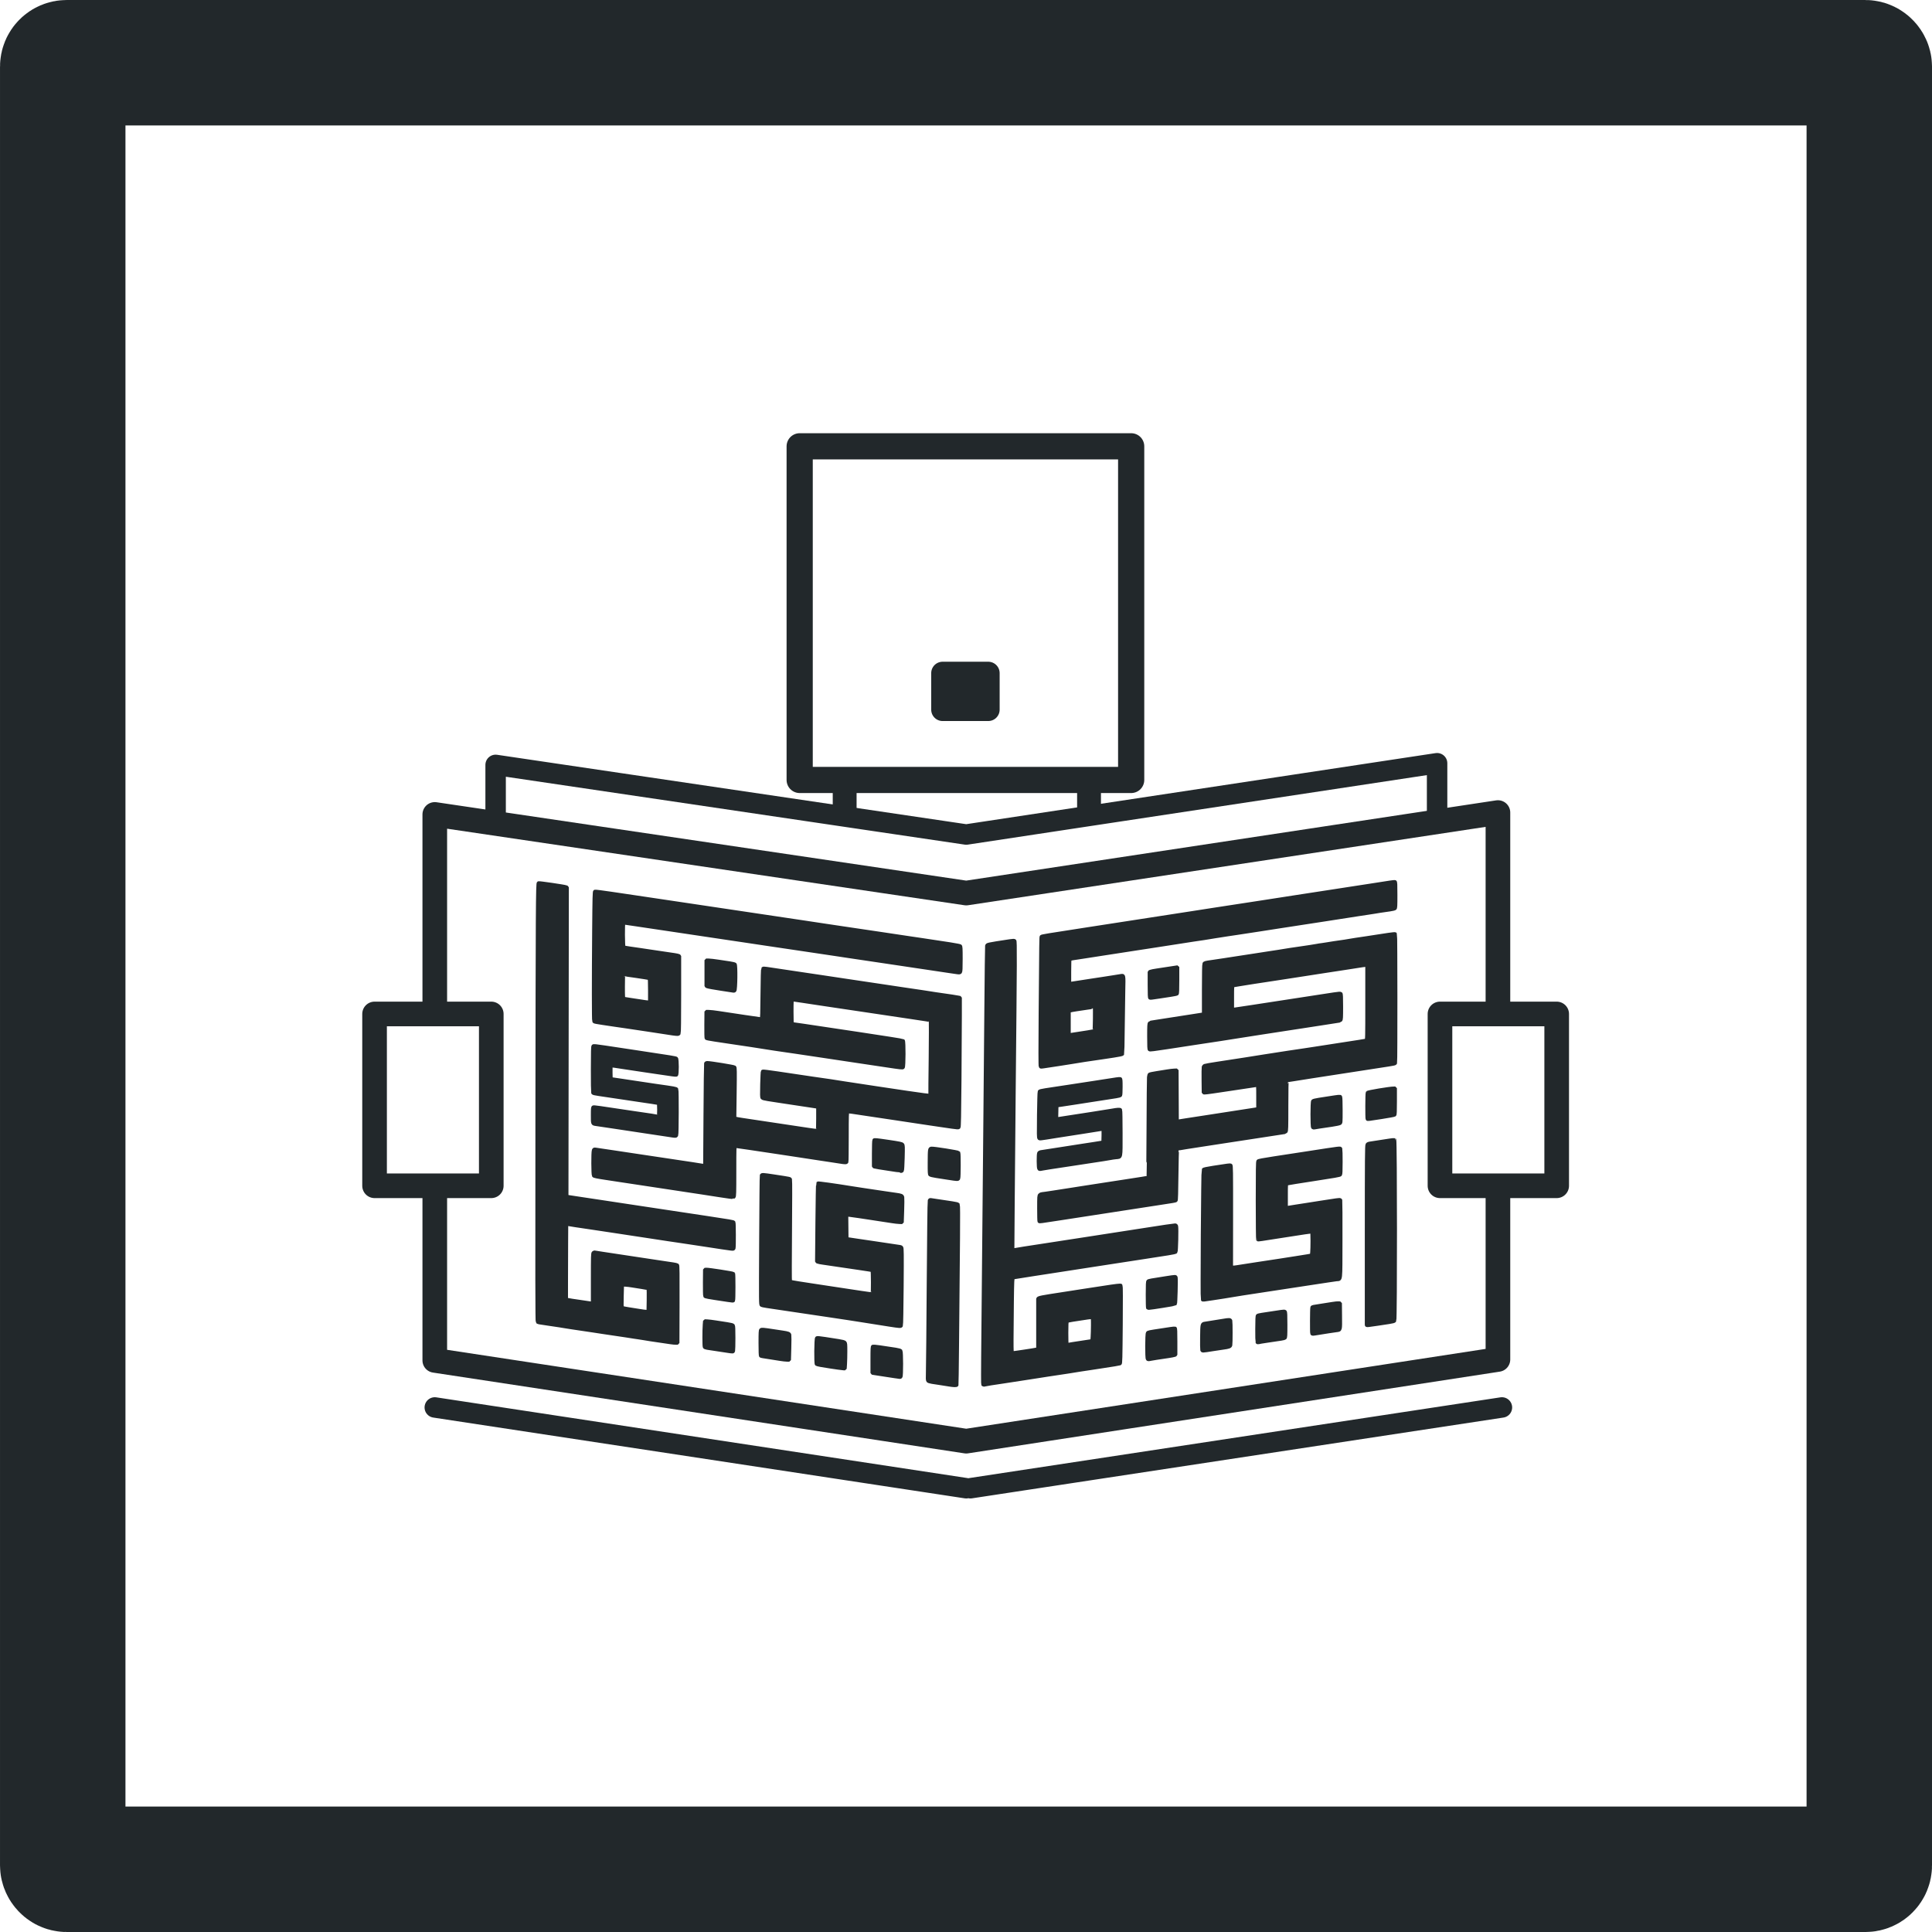 <?xml version="1.0" encoding="UTF-8" standalone="no"?>
<svg
   id="Layer_1"
   data-name="Layer 1"
   viewBox="0 0 72 72"
   version="1.1"
   sodipodi:docname="mark-outline.svg"
   inkscape:version="1.2.2 (b0a8486541, 2022-12-01)"
   xmlns:inkscape="http://www.inkscape.org/namespaces/inkscape"
   xmlns:sodipodi="http://sodipodi.sourceforge.net/DTD/sodipodi-0.dtd"
   xmlns="http://www.w3.org/2000/svg"
   xmlns:svg="http://www.w3.org/2000/svg">
  <sodipodi:namedview
     id="namedview18556"
     pagecolor="#ffffff"
     bordercolor="#000000"
     borderopacity="0.25"
     inkscape:showpageshadow="2"
     inkscape:pageopacity="0.0"
     inkscape:pagecheckerboard="0"
     inkscape:deskcolor="#d1d1d1"
     showgrid="false"
     inkscape:zoom="1.9899088"
     inkscape:cx="134.17701"
     inkscape:cy="-10.553248"
     inkscape:window-width="1280"
     inkscape:window-height="736"
     inkscape:window-x="0"
     inkscape:window-y="33"
     inkscape:window-maximized="1"
     inkscape:current-layer="Layer_1" />
  <defs
     id="defs18549">
    <style
       id="style18547">.cls-1{fill:#22282b;}</style>
  </defs>
  <title
     id="title18551">Artboard 1</title>
  <g
     id="g19295"
     transform="translate(-64.678,10.373)">
    <g
       inkscape:label="Layer 1"
       id="layer1"
       transform="matrix(0.254,0,0,0.254,78.178,3.127)"
       style="stroke:#22282b;stroke-opacity:1">
      <g
         transform="matrix(5.846,0,0,5.846,866.751,-978.982)"
         id="g1003"
         style="stroke:#22282b;stroke-opacity:1" />
      <g
         transform="matrix(5.846,0,0,5.846,866.751,-1003.729)"
         id="g1009"
         style="stroke:#22282b;stroke-opacity:1" />
      <g
         style="stroke:#22282b;stroke-opacity:1"
         id="g1057"
         transform="matrix(5.846,0,0,5.846,3621.35,-759.561)" />
      <g
         id="use1471"
         style="fill:#ffffff;fill-opacity:1;stroke:#22282b;stroke-opacity:1"
         transform="matrix(0.646,0,0,0.646,-495.477,384.61)">
        <path
           id="path18761"
           d=""
           style="stroke:#22282b;stroke-opacity:1" />
      </g>
      <g
         id="use2152"
         style="fill:#ffffff;fill-opacity:1;stroke:#22282b;stroke-opacity:1"
         transform="matrix(0.648,0,0,0.648,-255.031,516.181)">
        <path
           id="path18757"
           d=""
           style="stroke:#22282b;stroke-opacity:1" />
      </g>
      <circle
         r="0"
         cy="-441.634"
         cx="87.953"
         id="ellipse2491"
         style="opacity:1;fill:none;fill-opacity:1;fill-rule:evenodd;stroke:#22282b;stroke-width:3;stroke-linecap:round;stroke-linejoin:round;stroke-miterlimit:4;stroke-dasharray:none;stroke-dashoffset:0;stroke-opacity:1;paint-order:normal"
         transform="rotate(-122.852)" />
      <g
         transform="matrix(1.281,0,0,1.281,1112.849,-87.507)"
         id="g9179"
         style="stroke:#22282b;stroke-opacity:1" />
      <g
         transform="translate(-20.606,-241.343)"
         id="g9280"
         style="fill:none;fill-opacity:1;stroke:#22282b;stroke-opacity:1">
        <g
           id="g9292"
           transform="translate(-225.746)"
           style="stroke:#22282b;stroke-opacity:1">
          <path
             inkscape:connector-curvature="0"
             id="path9260"
             d="M 265.921,308.679 V 300.419 l 69.05,10.216 69.083,-10.46 v 8.554"
             style="fill:none;fill-opacity:1;stroke:#22282b;stroke-width:3;stroke-linecap:round;stroke-linejoin:round;stroke-miterlimit:4;stroke-dasharray:none;stroke-opacity:1" />
          <path
             d="m 404.477,336.961 h 17.124 c 0,0 0,0 0,0 v 25.211 c 0,0 0,0 0,0 h -17.124 c 0,0 0,0 0,0 v -25.211 c 0,0 0,0 0,0 z m -156.318,0 h 17.124 c 0,0 0,0 0,0 v 25.211 c 0,0 0,0 0,0 h -17.124 c 0,0 0,0 0,0 v -25.211 c 0,0 0,0 0,0 z m 164.821,25.288 v 25.407 l -78.011,11.987 -77.975,-11.851 v -25.538 m 0,-25.34 v -29.227 l 77.975,11.537 78.011,-11.812 v 29.511"
             style="fill:none;fill-opacity:1;stroke:#22282b;stroke-width:3.614;stroke-linecap:round;stroke-linejoin:round;stroke-miterlimit:4;stroke-dasharray:none;stroke-opacity:1"
             id="path9262"
             inkscape:connector-curvature="0" />
          <path
             inkscape:connector-curvature="0"
             id="path9264"
             d="m 332.366,391.367 c -0.33,-0.055 -0.901,-0.145 -1.269,-0.2 -0.368,-0.055 -0.892,-0.135 -1.163,-0.177 -0.316,-0.049 -0.527,-0.12 -0.587,-0.198 -0.073,-0.095 -0.084,-0.384 -0.053,-1.32 0.023,-0.659 0.077,-6.543 0.121,-13.075 0.045,-6.532 0.109,-11.952 0.143,-12.043 0.053,-0.144 0.093,-0.16 0.3,-0.121 0.228,0.043 1.217,0.192 3.024,0.455 0.533,0.078 0.859,0.158 0.904,0.224 0.046,0.067 0.057,1.727 0.03,4.825 -0.11,13.032 -0.197,21.578 -0.221,21.657 -0.034,0.113 -0.451,0.104 -1.229,-0.025 z m 5.085,-0.02 c -0.106,-0.067 -0.122,2.314 0.271,-38.704 0.037,-3.896 0.103,-11.223 0.145,-16.282 0.042,-5.059 0.092,-9.271 0.109,-9.359 0.052,-0.26 -0.068,-0.233 3.373,-0.759 0.486,-0.074 0.654,-0.077 0.731,-0.013 0.111,0.092 0.102,2.28 -0.094,21.902 -0.055,5.486 -0.121,13.013 -0.148,16.727 l -0.048,6.753 0.169,-0.035 c 0.333,-0.069 2.076,-0.344 4.75,-0.748 0.919,-0.139 1.44,-0.219 3.207,-0.495 0.523,-0.082 1.237,-0.191 1.586,-0.243 0.349,-0.052 1.38,-0.211 2.291,-0.354 0.911,-0.143 2.037,-0.317 2.502,-0.388 2.142,-0.325 4.685,-0.719 5.709,-0.884 1.52,-0.245 3.438,-0.526 3.596,-0.526 0.124,0 0.184,0.049 0.216,0.174 0.081,0.323 0,3.688 -0.089,3.779 -0.046,0.046 -0.569,0.158 -1.163,0.25 -0.594,0.092 -1.381,0.213 -1.749,0.271 -0.368,0.058 -1.066,0.166 -1.551,0.242 -0.485,0.075 -1.214,0.188 -1.621,0.25 -0.407,0.062 -1.359,0.208 -2.115,0.325 -0.756,0.117 -2.707,0.417 -4.335,0.668 -1.628,0.251 -3.277,0.506 -3.665,0.567 -1.436,0.225 -2.035,0.318 -4.758,0.735 -1.531,0.235 -2.834,0.442 -2.896,0.461 -0.099,0.03 -0.117,0.425 -0.158,3.534 -0.026,1.925 -0.047,4.398 -0.047,5.497 0,1.856 0.01,1.997 0.123,1.995 0.207,-0.004 3.213,-0.459 3.489,-0.528 l 0.194,-0.049 v -3.691 -3.691 l 0.158,-0.102 c 0.087,-0.056 0.809,-0.2 1.604,-0.32 2.046,-0.309 3.217,-0.491 3.665,-0.569 0.213,-0.037 0.61,-0.099 0.881,-0.138 0.562,-0.08 1.984,-0.298 3.277,-0.501 1.839,-0.289 2.543,-0.37 2.611,-0.302 0.043,0.043 0.051,2.146 0.021,5.753 -0.042,5.046 -0.059,5.69 -0.156,5.727 -0.105,0.041 -1.128,0.21 -2.546,0.422 -0.368,0.055 -1.098,0.167 -1.621,0.249 -0.524,0.082 -1.253,0.192 -1.621,0.243 -0.368,0.052 -0.749,0.113 -0.846,0.137 -0.097,0.024 -0.525,0.093 -0.952,0.153 -0.929,0.131 -1.72,0.251 -2.996,0.451 -0.523,0.082 -1.237,0.194 -1.586,0.248 -0.349,0.054 -1.063,0.165 -1.586,0.246 -1.792,0.279 -2.785,0.432 -3.454,0.531 -1.804,0.267 -2.139,0.32 -2.415,0.384 -0.364,0.084 -0.348,0.084 -0.464,0.01 z m 13.1,-5.998 c 0.481,-0.065 0.842,-0.121 2.369,-0.362 l 0.501,-0.079 0.041,-0.573 c 0.023,-0.315 0.044,-1.073 0.048,-1.684 0.005,-0.934 -0.011,-1.118 -0.101,-1.152 -0.098,-0.037 -0.575,0.027 -2.788,0.376 -0.407,0.064 -0.78,0.146 -0.828,0.183 -0.066,0.05 -0.088,0.476 -0.088,1.702 0,0.9 0.021,1.658 0.048,1.684 0.026,0.026 0.098,0.032 0.158,0.013 0.061,-0.019 0.349,-0.067 0.64,-0.107 z m -26.009,4.823 c -0.368,-0.051 -1.098,-0.162 -1.621,-0.247 -0.523,-0.084 -1.063,-0.167 -1.198,-0.184 -0.136,-0.017 -0.318,-0.046 -0.405,-0.064 l -0.158,-0.033 v -1.939 c 0,-1.704 0.014,-1.944 0.111,-1.982 0.099,-0.038 1.38,0.133 3.342,0.447 0.425,0.068 0.702,0.148 0.758,0.219 0.123,0.157 0.127,3.684 0.005,3.807 -0.046,0.046 -0.102,0.081 -0.123,0.076 -0.021,-0.005 -0.34,-0.05 -0.708,-0.101 z m -8.388,-1.266 c -0.33,-0.05 -0.837,-0.125 -1.128,-0.166 -1.13,-0.161 -1.942,-0.316 -2.033,-0.386 -0.125,-0.098 -0.093,-3.728 0.034,-3.855 0.061,-0.06 0.369,-0.036 1.234,0.1 0.634,0.099 1.517,0.236 1.962,0.305 0.552,0.085 0.849,0.164 0.934,0.249 0.109,0.109 0.125,0.27 0.124,1.305 0,0.649 -0.021,1.49 -0.046,1.868 l -0.046,0.687 -0.218,-0.008 c -0.12,-0.005 -0.488,-0.049 -0.818,-0.099 z m -8.458,-1.276 c -0.33,-0.055 -0.901,-0.145 -1.269,-0.2 -1.298,-0.196 -1.546,-0.239 -1.619,-0.284 -0.048,-0.029 -0.073,-0.697 -0.073,-1.9 0,-1.559 0.016,-1.869 0.105,-1.942 0.116,-0.097 0.337,-0.079 1.798,0.143 0.485,0.074 1.119,0.17 1.41,0.213 0.792,0.119 0.966,0.186 1.018,0.391 0.025,0.098 0.023,0.969 -0.005,1.935 l -0.049,1.757 -0.359,-0.007 c -0.197,-0.004 -0.629,-0.052 -0.958,-0.107 z m 53.865,-0.042 c -0.128,-0.128 -0.119,-3.647 0.01,-3.824 0.095,-0.13 0.123,-0.136 2.055,-0.429 0.388,-0.059 0.975,-0.148 1.304,-0.199 0.33,-0.051 0.639,-0.078 0.687,-0.061 0.068,0.024 0.088,0.481 0.088,1.964 v 1.933 l -0.172,0.065 c -0.095,0.036 -0.499,0.114 -0.899,0.173 -1.742,0.257 -2.158,0.322 -2.516,0.39 -0.471,0.09 -0.456,0.09 -0.558,-0.012 z M 299.908,386.437 c -0.871,-0.129 -2.535,-0.382 -2.949,-0.447 -0.188,-0.03 -0.369,-0.099 -0.404,-0.154 -0.07,-0.11 -0.072,-2.473 -0.002,-3.307 l 0.044,-0.529 0.367,0.015 c 0.202,0.008 0.757,0.077 1.234,0.152 0.477,0.075 1.231,0.191 1.677,0.258 0.535,0.08 0.84,0.159 0.899,0.232 0.065,0.082 0.088,0.561 0.087,1.841 0,0.952 -0.021,1.802 -0.044,1.89 -0.048,0.179 -0.039,0.178 -0.907,0.05 z m 69.639,-0.188 c -0.024,-0.095 -0.034,-0.951 -0.021,-1.901 0.025,-1.909 0.028,-1.923 0.467,-1.989 0.688,-0.103 2.155,-0.338 2.692,-0.432 0.852,-0.149 1.031,-0.14 1.083,0.054 0.055,0.207 0.057,3.285 0,3.561 -0.049,0.244 -0.244,0.318 -1.156,0.437 -0.291,0.038 -0.941,0.135 -1.445,0.216 -1.577,0.253 -1.572,0.253 -1.622,0.053 z m -78.027,-1.08 c -1.129,-0.171 -2.027,-0.303 -2.82,-0.416 -0.427,-0.061 -0.918,-0.14 -1.093,-0.177 -0.175,-0.037 -0.492,-0.086 -0.705,-0.11 -0.213,-0.024 -0.546,-0.073 -0.74,-0.11 -0.194,-0.037 -0.685,-0.114 -1.092,-0.172 -0.782,-0.111 -2.196,-0.321 -3.313,-0.492 -0.368,-0.056 -1.098,-0.168 -1.621,-0.248 -1.869,-0.286 -2.371,-0.36 -3.101,-0.461 -0.407,-0.056 -0.819,-0.121 -0.916,-0.144 -0.097,-0.023 -0.477,-0.086 -0.846,-0.139 -0.368,-0.053 -1.114,-0.164 -1.656,-0.246 -0.543,-0.082 -1.098,-0.166 -1.234,-0.187 -0.136,-0.021 -0.286,-0.068 -0.333,-0.106 -0.068,-0.054 -0.079,-6.39 -0.051,-29.613 0.037,-31.057 0.059,-34.764 0.205,-34.82 0.118,-0.045 3.835,0.498 4.049,0.592 l 0.17,0.074 -0.029,22.671 -0.029,22.671 1.48,0.226 c 0.814,0.124 2.67,0.404 4.123,0.621 1.454,0.217 2.834,0.426 3.066,0.465 0.363,0.06 6.253,0.949 11.912,1.798 3.3,0.495 3.865,0.593 3.923,0.684 0.067,0.106 0.079,3.536 0.014,3.782 -0.042,0.158 -0.068,0.165 -0.44,0.126 -0.217,-0.023 -0.807,-0.106 -1.311,-0.185 -0.504,-0.079 -1.234,-0.191 -1.621,-0.249 -0.388,-0.058 -1.133,-0.171 -1.656,-0.251 -0.524,-0.08 -1.253,-0.191 -1.621,-0.245 -0.368,-0.055 -1.082,-0.161 -1.586,-0.237 -0.504,-0.076 -1.17,-0.174 -1.48,-0.219 -0.31,-0.045 -1.056,-0.159 -1.656,-0.253 -0.601,-0.094 -1.41,-0.218 -1.797,-0.274 -0.388,-0.056 -1.133,-0.169 -1.656,-0.25 -0.523,-0.081 -1.253,-0.193 -1.621,-0.248 -0.368,-0.055 -1.098,-0.165 -1.621,-0.245 -0.523,-0.08 -1.253,-0.19 -1.621,-0.244 -0.368,-0.054 -1.114,-0.166 -1.656,-0.248 -0.543,-0.083 -1.404,-0.21 -1.913,-0.283 -0.51,-0.073 -1.009,-0.154 -1.11,-0.179 l -0.184,-0.046 -0.016,2.704 c -0.01,1.487 -0.016,3.97 -0.018,5.519 l -0.002,2.815 0.211,0.053 c 0.2,0.05 0.694,0.127 2.432,0.377 0.407,0.059 0.843,0.124 0.969,0.145 l 0.229,0.038 v -3.663 c 0,-3.269 0.011,-3.676 0.113,-3.777 0.062,-0.062 0.165,-0.098 0.229,-0.079 0.064,0.019 0.576,0.101 1.138,0.182 0.947,0.137 4.298,0.644 5.85,0.884 0.368,0.057 1.415,0.215 2.326,0.351 0.911,0.136 1.894,0.283 2.185,0.327 0.291,0.043 0.569,0.11 0.617,0.149 0.07,0.055 0.085,1.258 0.07,5.752 l -0.018,5.683 -0.247,0.012 c -0.136,0.007 -0.532,-0.032 -0.881,-0.084 z m -3.193,-6.148 c 0.016,-0.882 0.005,-1.652 -0.023,-1.711 -0.036,-0.077 -0.3,-0.144 -0.92,-0.234 -0.478,-0.07 -1.125,-0.171 -1.437,-0.227 -0.312,-0.055 -0.762,-0.108 -0.999,-0.118 l -0.431,-0.018 -0.043,1.628 c -0.034,1.282 -0.024,1.643 0.047,1.698 0.05,0.038 0.471,0.128 0.936,0.198 0.465,0.07 1.179,0.183 1.586,0.251 0.407,0.068 0.856,0.126 0.998,0.13 l 0.258,0.007 0.028,-1.604 z m 89.327,6.115 c -0.024,-0.039 -0.041,-0.919 -0.038,-1.955 0.005,-1.39 0.029,-1.906 0.092,-1.967 0.048,-0.045 0.324,-0.116 0.615,-0.157 0.485,-0.069 1.633,-0.242 2.846,-0.43 0.357,-0.055 0.511,-0.054 0.582,0.006 0.077,0.064 0.097,0.45 0.097,1.931 0,1.604 -0.014,1.863 -0.112,1.943 -0.102,0.085 -0.507,0.155 -2.615,0.453 -0.395,0.056 -0.799,0.118 -0.899,0.139 -0.099,0.021 -0.258,0.054 -0.352,0.073 -0.094,0.019 -0.191,0.004 -0.216,-0.035 z m 8.029,-1.279 c -0.056,-0.09 -0.041,-3.684 0.016,-3.833 0.042,-0.11 0.07,-0.116 1.4,-0.315 0.543,-0.081 1.273,-0.197 1.624,-0.256 0.35,-0.06 0.747,-0.098 0.881,-0.085 l 0.244,0.023 0.018,1.879 c 0.021,2.141 0.043,2.06 -0.563,2.136 -0.401,0.05 -1.742,0.256 -2.773,0.426 -0.766,0.126 -0.785,0.127 -0.848,0.025 z m -61.986,-1.261 c -1.775,-0.273 -3.919,-0.612 -4.687,-0.741 -0.349,-0.059 -0.968,-0.155 -1.375,-0.214 -0.817,-0.119 -1.514,-0.224 -2.996,-0.45 -2.427,-0.37 -3.57,-0.54 -5.886,-0.875 -3.155,-0.457 -3.685,-0.543 -3.829,-0.619 -0.141,-0.075 -0.142,-0.106 -0.096,-9.504 0.025,-5.185 0.066,-9.479 0.09,-9.542 0.06,-0.156 0.226,-0.147 1.841,0.099 2.486,0.379 2.35,0.35 2.412,0.517 0.032,0.083 0.028,3.463 -0.007,7.51 -0.036,4.147 -0.038,7.386 -0.005,7.42 0.034,0.034 0.582,0.141 1.219,0.238 0.637,0.097 1.444,0.222 1.793,0.277 0.349,0.055 1.824,0.279 3.277,0.498 1.454,0.219 3.325,0.502 4.159,0.629 0.833,0.127 1.539,0.218 1.568,0.201 0.075,-0.043 0.066,-3.389 -0.01,-3.436 -0.034,-0.021 -0.28,-0.07 -0.546,-0.109 -0.266,-0.038 -0.912,-0.137 -1.436,-0.218 -0.523,-0.081 -1.38,-0.207 -1.903,-0.28 -0.524,-0.073 -1.364,-0.197 -1.868,-0.275 -0.504,-0.079 -1.17,-0.177 -1.48,-0.218 -0.31,-0.041 -0.64,-0.106 -0.732,-0.145 l -0.169,-0.07 0.051,-5.724 c 0.028,-3.148 0.075,-5.749 0.106,-5.781 0.05,-0.052 2.445,0.28 4.974,0.69 0.581,0.094 1.295,0.205 1.586,0.246 0.654,0.092 2.054,0.301 3.313,0.494 0.523,0.08 1.205,0.179 1.515,0.22 0.868,0.114 1.01,0.173 1.061,0.446 0.024,0.127 0.016,1.005 -0.016,1.951 l -0.059,1.72 -0.418,-0.015 c -0.23,-0.008 -0.706,-0.062 -1.057,-0.119 -0.627,-0.102 -1.959,-0.306 -3.282,-0.502 -0.368,-0.055 -1.082,-0.162 -1.586,-0.239 -0.504,-0.077 -1.115,-0.162 -1.358,-0.188 l -0.442,-0.048 0.018,1.753 0.018,1.753 0.317,0.046 c 0.174,0.025 0.872,0.13 1.55,0.232 0.679,0.102 1.678,0.249 2.22,0.327 0.543,0.078 1.596,0.235 2.34,0.35 0.744,0.115 1.384,0.209 1.422,0.209 0.038,0 0.117,0.048 0.176,0.107 0.094,0.094 0.102,0.762 0.066,5.727 -0.023,3.101 -0.07,5.675 -0.104,5.743 -0.081,0.158 -0.165,0.153 -1.75,-0.091 z m 69.991,-0.077 c 0,-0.092 0,-6.034 0,-13.204 0.002,-11.214 0.018,-13.058 0.104,-13.191 0.074,-0.113 0.202,-0.168 0.474,-0.203 0.43,-0.056 1.833,-0.272 2.795,-0.43 0.363,-0.06 0.704,-0.092 0.758,-0.071 0.138,0.053 0.148,26.38 0.01,26.566 -0.062,0.083 -0.31,0.152 -0.828,0.228 -0.407,0.06 -1.152,0.173 -1.656,0.251 -0.504,0.078 -1.083,0.16 -1.286,0.181 -0.353,0.038 -0.37,0.032 -0.372,-0.128 z m -32.093,-2.435 c -0.026,-0.026 -0.047,-0.896 -0.047,-1.933 0,-1.495 0.021,-1.906 0.096,-1.982 0.09,-0.09 0.438,-0.155 2.548,-0.479 1.601,-0.246 1.504,-0.244 1.558,-0.03 0.059,0.236 -0.036,3.784 -0.104,3.855 -0.049,0.052 -3.575,0.616 -3.857,0.617 -0.081,0 -0.168,-0.021 -0.194,-0.046 z m -61.652,-1.116 c -3.151,-0.475 -3.247,-0.493 -3.32,-0.607 -0.035,-0.054 -0.055,-0.955 -0.046,-2.001 l 0.018,-1.903 0.215,-0.021 c 0.291,-0.029 3.921,0.533 4.008,0.62 0.069,0.069 0.066,3.851 -0.002,3.963 -0.042,0.067 -0.117,0.063 -0.871,-0.051 z m 69.684,-0.091 c -0.082,-0.132 0.042,-18.971 0.126,-19.082 0.05,-0.067 0.546,-0.175 1.451,-0.316 2.185,-0.342 2.447,-0.375 2.569,-0.329 0.105,0.04 0.114,0.674 0.107,7.499 l -0.007,7.455 0.148,0.023 c 0.081,0.013 0.377,-0.014 0.657,-0.058 1.351,-0.214 2.331,-0.367 2.941,-0.457 0.368,-0.055 1.098,-0.166 1.621,-0.246 0.523,-0.081 1.269,-0.194 1.656,-0.251 0.388,-0.057 0.879,-0.135 1.093,-0.172 0.213,-0.038 0.832,-0.134 1.374,-0.214 0.543,-0.08 1.276,-0.197 1.63,-0.26 l 0.643,-0.114 0.044,-0.422 c 0.024,-0.232 0.044,-0.989 0.044,-1.683 0,-1.034 -0.018,-1.268 -0.102,-1.3 -0.085,-0.033 -1.096,0.113 -4.233,0.61 -3.221,0.51 -3.574,0.561 -3.64,0.52 -0.033,-0.021 -0.06,-2.599 -0.06,-5.729 0,-4.448 0.018,-5.715 0.088,-5.801 0.064,-0.079 0.704,-0.202 2.308,-0.446 2.4,-0.364 3.194,-0.486 5.04,-0.772 4.984,-0.773 4.717,-0.741 4.785,-0.563 0.024,0.061 0.043,0.912 0.043,1.89 0,1.314 -0.023,1.808 -0.088,1.894 -0.069,0.09 -0.922,0.242 -3.859,0.687 -2.074,0.314 -3.843,0.601 -3.93,0.637 -0.158,0.065 -0.159,0.068 -0.159,1.799 v 1.734 l 0.194,-0.042 c 0.107,-0.023 0.606,-0.103 1.11,-0.178 0.504,-0.075 1.329,-0.203 1.833,-0.285 0.504,-0.082 1.313,-0.209 1.797,-0.282 0.485,-0.073 1.198,-0.183 1.586,-0.244 1.332,-0.209 1.425,-0.213 1.468,-0.064 0.021,0.073 0.032,2.665 0.025,5.759 -0.014,6.387 0.052,5.774 -0.635,5.862 -0.2,0.026 -0.761,0.108 -1.246,0.181 -0.485,0.074 -1.198,0.182 -1.586,0.241 -2.304,0.348 -6.068,0.921 -7.894,1.203 -1.163,0.179 -2.511,0.386 -2.996,0.458 -0.485,0.073 -1.151,0.181 -1.48,0.241 -0.33,0.06 -0.916,0.156 -1.304,0.214 -0.388,0.058 -1.117,0.17 -1.621,0.25 -1.398,0.22 -1.493,0.23 -1.541,0.152 z m -23.963,-11.481 c -0.026,-0.026 -0.047,-0.882 -0.047,-1.903 0,-1.762 0.007,-1.863 0.141,-1.997 0.078,-0.078 0.209,-0.141 0.293,-0.141 0.083,0 0.853,-0.11 1.709,-0.244 0.857,-0.134 2.082,-0.325 2.724,-0.423 0.642,-0.098 1.34,-0.208 1.551,-0.244 0.388,-0.067 0.75,-0.123 3.239,-0.501 0.756,-0.115 2.104,-0.322 2.996,-0.461 0.892,-0.138 1.996,-0.31 2.455,-0.381 0.459,-0.071 0.851,-0.147 0.873,-0.169 0.023,-0.022 0.052,-3.252 0.067,-7.178 0.016,-3.926 0.044,-7.303 0.065,-7.504 0.021,-0.201 0.076,-0.397 0.123,-0.436 0.047,-0.039 0.513,-0.137 1.035,-0.219 0.523,-0.081 1.236,-0.196 1.585,-0.254 0.349,-0.059 0.809,-0.113 1.022,-0.121 l 0.388,-0.015 0.018,3.756 0.018,3.756 0.228,-0.036 c 0.126,-0.02 0.53,-0.084 0.898,-0.144 0.646,-0.104 2.151,-0.336 3.912,-0.602 2.53,-0.383 6.386,-0.98 6.643,-1.029 l 0.159,-0.03 v -1.726 c 0,-1.636 -0.007,-1.726 -0.131,-1.726 -0.072,0 -1.777,0.255 -3.788,0.566 -2.012,0.312 -3.753,0.557 -3.869,0.546 l -0.211,-0.02 -0.021,-1.797 c -0.011,-0.989 0,-1.87 0.021,-1.958 0.021,-0.088 0.11,-0.191 0.196,-0.227 0.086,-0.036 0.902,-0.179 1.813,-0.317 0.911,-0.138 2.037,-0.311 2.502,-0.384 0.465,-0.073 1.195,-0.186 1.621,-0.25 0.426,-0.064 1.632,-0.256 2.678,-0.426 1.047,-0.17 2.68,-0.423 3.63,-0.563 0.95,-0.139 2.012,-0.297 2.361,-0.35 0.349,-0.054 1.047,-0.16 1.551,-0.236 0.504,-0.077 1.249,-0.192 1.656,-0.256 0.407,-0.064 1.121,-0.175 1.586,-0.246 3.049,-0.466 4.174,-0.644 4.282,-0.677 0.116,-0.035 0.123,-0.361 0.123,-5.531 v -5.493 h -0.159 c -0.087,0 -0.349,0.032 -0.582,0.072 -0.233,0.039 -0.835,0.134 -1.339,0.21 -0.504,0.076 -1.328,0.204 -1.833,0.283 -0.504,0.079 -1.218,0.188 -1.586,0.242 -0.368,0.054 -1.098,0.166 -1.621,0.249 -0.523,0.083 -1.237,0.194 -1.586,0.247 -0.349,0.053 -1.062,0.163 -1.586,0.245 -0.523,0.082 -1.269,0.197 -1.656,0.256 -1.175,0.177 -2.43,0.369 -3.136,0.479 -0.368,0.057 -1.003,0.154 -1.41,0.214 -0.407,0.06 -0.915,0.141 -1.128,0.179 -0.213,0.038 -0.721,0.119 -1.128,0.181 -0.407,0.062 -0.796,0.129 -0.864,0.148 -0.113,0.033 -0.123,0.179 -0.123,1.766 v 1.73 l 0.405,-0.05 c 0.223,-0.027 1.309,-0.19 2.414,-0.361 1.105,-0.171 2.738,-0.422 3.63,-0.557 0.892,-0.135 2.335,-0.357 3.207,-0.493 1.456,-0.228 2.84,-0.441 3.912,-0.602 0.233,-0.035 0.833,-0.127 1.335,-0.204 0.665,-0.103 0.937,-0.12 1.004,-0.064 0.072,0.06 0.093,0.485 0.093,1.931 0,1.592 -0.016,1.87 -0.111,1.965 -0.061,0.061 -0.119,0.111 -0.13,0.111 -0.011,0 -1.047,0.16 -2.303,0.356 -1.256,0.196 -2.681,0.416 -3.165,0.489 -0.485,0.073 -1.516,0.231 -2.291,0.351 -2.835,0.439 -3.255,0.503 -3.912,0.602 -1.381,0.207 -3.022,0.464 -3.806,0.596 -0.446,0.075 -1.35,0.218 -2.009,0.317 -0.659,0.1 -1.5,0.227 -1.868,0.283 -0.368,0.056 -1.304,0.198 -2.079,0.315 -0.775,0.117 -2.533,0.387 -3.907,0.6 -1.851,0.287 -2.521,0.367 -2.59,0.309 -0.073,-0.061 -0.094,-0.477 -0.094,-1.932 0,-1.592 0.016,-1.87 0.111,-1.965 0.061,-0.061 0.119,-0.111 0.128,-0.111 0.01,0 0.523,-0.08 1.14,-0.177 1.517,-0.239 4.176,-0.652 5.211,-0.81 0.465,-0.071 0.981,-0.151 1.145,-0.179 l 0.3,-0.05 v -3.626 c 0,-2.262 0.026,-3.675 0.07,-3.756 0.08,-0.149 0.179,-0.175 1.199,-0.316 0.407,-0.056 1.168,-0.169 1.692,-0.252 0.523,-0.082 1.237,-0.193 1.586,-0.245 0.349,-0.053 1.062,-0.162 1.586,-0.243 0.524,-0.081 1.253,-0.193 1.621,-0.249 0.368,-0.056 1.082,-0.167 1.586,-0.247 0.504,-0.08 1.218,-0.188 1.586,-0.241 0.368,-0.052 0.749,-0.115 0.846,-0.139 0.097,-0.024 0.509,-0.09 0.916,-0.146 0.407,-0.056 1.042,-0.149 1.41,-0.206 0.368,-0.057 1.018,-0.153 1.445,-0.214 0.426,-0.06 0.918,-0.141 1.093,-0.179 0.175,-0.038 0.492,-0.088 0.705,-0.11 0.213,-0.023 0.53,-0.071 0.705,-0.108 0.175,-0.037 0.65,-0.113 1.057,-0.17 1.26,-0.174 2.215,-0.32 2.328,-0.355 0.059,-0.018 0.44,-0.08 0.846,-0.136 0.406,-0.057 1.166,-0.17 1.69,-0.251 0.523,-0.082 1.237,-0.191 1.586,-0.244 0.349,-0.052 1.062,-0.161 1.583,-0.241 0.522,-0.08 0.975,-0.12 1.007,-0.088 0.065,0.065 0.074,18.763 0.01,18.931 -0.055,0.144 -0.021,0.137 -2.353,0.494 -8.351,1.279 -13.472,2.081 -13.533,2.118 -0.046,0.028 -0.071,1.32 -0.071,3.7 0,3.23 -0.014,3.669 -0.111,3.767 -0.061,0.061 -0.12,0.111 -0.131,0.111 -0.023,0 -2.713,0.411 -5.326,0.814 -1.875,0.289 -3.205,0.493 -3.877,0.593 -0.252,0.038 -1.267,0.194 -2.256,0.347 -0.989,0.153 -2.352,0.364 -3.031,0.468 -0.678,0.104 -1.26,0.215 -1.293,0.245 -0.033,0.03 -0.077,1.724 -0.099,3.763 -0.027,2.564 -0.063,3.726 -0.116,3.767 -0.087,0.067 -0.387,0.118 -2.72,0.47 -1.613,0.243 -8.247,1.266 -14.185,2.186 -3.121,0.484 -3.105,0.482 -3.178,0.409 z M 300.19,363.816 c -0.31,-0.047 -0.929,-0.138 -1.375,-0.203 -0.446,-0.064 -0.985,-0.148 -1.198,-0.185 -0.213,-0.037 -0.832,-0.134 -1.375,-0.214 -0.543,-0.081 -1.272,-0.191 -1.621,-0.245 -0.349,-0.054 -1.063,-0.163 -1.586,-0.241 -1.982,-0.297 -4.289,-0.646 -4.934,-0.747 -0.368,-0.058 -1.209,-0.185 -1.868,-0.282 -0.659,-0.098 -1.5,-0.225 -1.868,-0.282 -0.368,-0.058 -1.415,-0.217 -2.326,-0.354 -1.252,-0.188 -1.678,-0.278 -1.744,-0.366 -0.112,-0.148 -0.126,-3.436 -0.016,-3.725 0.067,-0.176 0.094,-0.187 0.37,-0.146 0.164,0.024 0.615,0.092 1.003,0.15 0.388,0.059 1.133,0.169 1.657,0.246 1.306,0.193 2.017,0.299 3.982,0.599 1.565,0.238 2.38,0.36 4.229,0.633 0.388,0.057 1.133,0.17 1.656,0.25 0.523,0.08 1.269,0.191 1.656,0.247 0.388,0.055 0.876,0.134 1.084,0.173 0.209,0.04 0.451,0.072 0.538,0.072 h 0.158 l 0.049,-7.419 c 0.027,-4.08 0.065,-7.474 0.084,-7.542 0.024,-0.084 0.106,-0.123 0.259,-0.122 0.453,0.002 3.869,0.558 3.977,0.647 0.1,0.083 0.106,0.47 0.063,3.776 l -0.049,3.684 0.161,0.061 c 0.088,0.033 0.526,0.114 0.971,0.179 1.04,0.151 5.081,0.758 9.657,1.45 0.717,0.108 1.328,0.183 1.357,0.165 0.029,-0.018 0.053,-0.802 0.053,-1.744 v -1.712 l -1.004,-0.154 c -1.336,-0.205 -2.143,-0.327 -3.33,-0.503 -0.543,-0.08 -1.272,-0.191 -1.621,-0.246 -0.349,-0.055 -0.968,-0.151 -1.375,-0.213 -0.503,-0.077 -0.771,-0.151 -0.835,-0.232 -0.077,-0.096 -0.086,-0.469 -0.048,-1.986 0.026,-1.027 0.072,-1.893 0.101,-1.923 0.03,-0.031 1.003,0.087 2.162,0.262 3.598,0.541 4.551,0.683 5.28,0.785 2.03,0.285 3.269,0.47 4.483,0.67 0.765,0.126 2.065,0.323 4.856,0.738 0.64,0.095 2.637,0.393 4.439,0.663 2.146,0.321 3.291,0.466 3.32,0.418 0.042,-0.069 0.141,-10.928 0.1,-10.974 -0.024,-0.027 -0.821,-0.155 -2.678,-0.431 -0.775,-0.115 -3.662,-0.546 -6.414,-0.957 -2.753,-0.411 -5.75,-0.857 -6.661,-0.992 -0.911,-0.135 -2.267,-0.339 -3.013,-0.455 -0.746,-0.115 -1.404,-0.21 -1.463,-0.21 -0.091,0 -0.106,0.242 -0.106,1.762 0,1.362 0.021,1.762 0.088,1.763 0.048,0 0.802,0.109 1.674,0.241 0.872,0.132 4.488,0.673 8.035,1.203 3.547,0.53 6.489,0.996 6.538,1.036 0.138,0.114 0.126,3.813 -0.014,3.929 -0.106,0.088 -0.313,0.065 -2.577,-0.277 -0.523,-0.079 -1.285,-0.193 -1.692,-0.253 -0.407,-0.06 -1.026,-0.152 -1.374,-0.205 -0.349,-0.053 -0.968,-0.146 -1.375,-0.206 -0.866,-0.128 -2.173,-0.325 -3.56,-0.536 -3.355,-0.509 -4.186,-0.633 -5.181,-0.774 -0.524,-0.074 -1.269,-0.182 -1.657,-0.24 -0.388,-0.058 -1.054,-0.155 -1.48,-0.217 -0.427,-0.062 -1.235,-0.188 -1.797,-0.281 -0.562,-0.093 -1.26,-0.202 -1.551,-0.243 -0.558,-0.078 -1.735,-0.254 -3.313,-0.494 -0.523,-0.08 -1.471,-0.222 -2.105,-0.316 -0.635,-0.095 -1.182,-0.2 -1.217,-0.235 -0.036,-0.036 -0.056,-0.913 -0.045,-1.997 l 0.018,-1.934 0.423,0.007 c 0.233,0.004 0.851,0.073 1.375,0.155 2.088,0.325 6.199,0.931 6.312,0.931 0.064,0 0.091,-0.893 0.114,-3.666 0.021,-2.349 0.056,-3.691 0.102,-3.737 0.049,-0.049 0.229,-0.048 0.56,0.002 0.269,0.041 0.917,0.138 1.44,0.214 1.339,0.196 2.14,0.316 3.278,0.49 0.543,0.083 1.288,0.194 1.656,0.247 0.368,0.053 1.098,0.161 1.621,0.24 1.379,0.209 2.752,0.415 3.56,0.535 0.388,0.057 1.133,0.168 1.656,0.247 0.523,0.078 1.269,0.19 1.656,0.247 0.388,0.057 1.133,0.168 1.656,0.247 0.523,0.079 1.269,0.19 1.656,0.247 0.388,0.057 1.133,0.17 1.656,0.25 1.362,0.209 2.254,0.34 3.101,0.457 0.407,0.056 0.814,0.119 0.903,0.14 0.09,0.021 0.486,0.084 0.881,0.139 1.583,0.221 1.802,0.253 2.48,0.359 0.388,0.061 0.816,0.133 0.951,0.16 l 0.247,0.05 v 2.57 c 0,1.414 -0.025,5.678 -0.055,9.478 -0.042,5.256 -0.076,6.928 -0.141,6.993 -0.067,0.067 -0.292,0.054 -1.037,-0.057 -0.523,-0.078 -1.269,-0.187 -1.656,-0.242 -0.388,-0.055 -1.133,-0.166 -1.656,-0.245 -0.523,-0.079 -1.253,-0.189 -1.621,-0.243 -0.634,-0.094 -1.819,-0.272 -3.313,-0.5 -0.368,-0.056 -1.098,-0.165 -1.621,-0.242 -1.982,-0.292 -3.742,-0.555 -4.738,-0.709 -0.299,-0.046 -0.593,-0.065 -0.652,-0.043 -0.094,0.036 -0.108,0.477 -0.108,3.633 0,1.975 -0.018,3.641 -0.043,3.703 -0.053,0.137 -0.242,0.14 -1.015,0.012 -0.33,-0.054 -0.964,-0.152 -1.41,-0.217 -0.446,-0.065 -1.191,-0.178 -1.656,-0.25 -0.986,-0.154 -1.652,-0.255 -3.912,-0.597 -0.911,-0.138 -1.958,-0.296 -2.326,-0.352 -2.776,-0.423 -5.891,-0.881 -6,-0.881 -0.127,0 -0.132,0.133 -0.132,3.66 0,3.234 -0.014,3.673 -0.111,3.771 -0.061,0.061 -0.116,0.107 -0.123,0.101 -0.007,-0.005 -0.266,-0.048 -0.576,-0.095 z m 32.177,-2.753 c -0.562,-0.089 -1.38,-0.216 -1.818,-0.282 -0.457,-0.069 -0.84,-0.163 -0.899,-0.222 -0.085,-0.085 -0.101,-0.396 -0.094,-1.772 0.01,-1.999 0.023,-2.084 0.309,-2.113 0.36,-0.035 3.926,0.53 3.992,0.633 0.087,0.137 0.076,3.633 -0.011,3.798 -0.09,0.168 -0.165,0.165 -1.478,-0.043 z m -7.054,-1.048 c -0.016,-0.015 -0.838,-0.147 -1.827,-0.292 -0.989,-0.145 -1.869,-0.29 -1.956,-0.322 l -0.158,-0.059 v -1.887 c 0,-1.038 0.029,-1.932 0.064,-1.986 0.053,-0.084 0.376,-0.052 2.06,0.197 1.72,0.255 2.015,0.317 2.122,0.442 0.114,0.134 0.12,0.292 0.079,1.953 -0.025,1.007 -0.076,1.845 -0.115,1.895 -0.068,0.086 -0.21,0.117 -0.269,0.06 z m 20.32,-0.338 c -0.106,-0.106 -0.118,-2.118 -0.014,-2.314 0.039,-0.073 0.174,-0.15 0.299,-0.171 0.219,-0.037 1.321,-0.207 2.731,-0.423 1.446,-0.221 3.016,-0.466 3.418,-0.532 0.233,-0.038 0.962,-0.15 1.621,-0.248 0.659,-0.098 1.238,-0.193 1.286,-0.21 0.065,-0.023 0.088,-0.287 0.088,-0.992 v -0.961 l -0.158,0.039 c -0.087,0.022 -1.316,0.216 -2.731,0.432 -1.415,0.216 -3.159,0.487 -3.877,0.603 -2.646,0.426 -2.535,0.413 -2.646,0.303 -0.086,-0.085 -0.094,-0.6 -0.057,-3.427 0.024,-1.83 0.069,-3.376 0.1,-3.436 0.039,-0.077 0.3,-0.146 0.889,-0.235 1.825,-0.275 2.646,-0.399 3.794,-0.576 1.245,-0.192 2.481,-0.381 3.63,-0.556 0.368,-0.056 0.876,-0.135 1.128,-0.176 1.768,-0.286 2.343,-0.364 2.434,-0.329 0.085,0.033 0.103,0.242 0.102,1.187 0,0.631 -0.029,1.192 -0.064,1.246 -0.036,0.057 -0.308,0.136 -0.651,0.187 -0.324,0.049 -1.112,0.171 -1.752,0.271 -0.64,0.1 -1.385,0.215 -1.656,0.257 -0.517,0.078 -1.13,0.174 -2.714,0.422 -0.523,0.082 -1.316,0.202 -1.762,0.268 l -0.81,0.119 -0.021,0.973 -0.021,0.973 0.231,-0.039 c 0.127,-0.021 0.453,-0.071 0.724,-0.111 0.521,-0.076 1.354,-0.204 2.749,-0.423 0.465,-0.073 1.179,-0.184 1.586,-0.246 1.327,-0.203 2.495,-0.389 2.855,-0.456 0.779,-0.144 1.176,-0.164 1.24,-0.063 0.034,0.053 0.062,1.58 0.063,3.392 0,3.825 0.063,3.525 -0.747,3.609 -0.267,0.028 -0.619,0.079 -0.782,0.115 -0.164,0.035 -0.639,0.115 -1.057,0.176 -0.941,0.138 -2.086,0.312 -4.566,0.697 -0.702,0.109 -2.245,0.343 -3.278,0.497 -0.368,0.055 -0.84,0.133 -1.049,0.173 -0.47,0.09 -0.455,0.09 -0.558,-0.012 z m -53.936,-4.857 c -0.414,-0.066 -3.079,-0.467 -4.652,-0.7 -0.523,-0.078 -1.142,-0.172 -1.375,-0.209 -0.233,-0.037 -1.39,-0.212 -2.573,-0.387 -1.182,-0.175 -2.276,-0.338 -2.432,-0.361 -0.547,-0.082 -0.529,-0.035 -0.529,-1.334 0,-1.014 0.016,-1.168 0.116,-1.207 0.121,-0.046 0.552,0.014 6.122,0.854 1.861,0.281 3.407,0.498 3.436,0.483 0.029,-0.015 0.053,-0.439 0.053,-0.942 0,-0.668 -0.024,-0.923 -0.088,-0.945 -0.079,-0.028 -1.289,-0.214 -3.225,-0.496 -0.368,-0.054 -1.098,-0.163 -1.621,-0.243 -0.523,-0.08 -1.697,-0.255 -2.608,-0.388 -2.047,-0.299 -2.096,-0.309 -2.147,-0.443 -0.023,-0.06 -0.041,-1.602 -0.039,-3.427 0.002,-2.563 0.023,-3.337 0.091,-3.406 0.071,-0.071 0.41,-0.04 1.709,0.158 0.891,0.136 2.984,0.451 4.651,0.701 5.199,0.78 5.752,0.871 5.855,0.957 0.147,0.122 0.148,2.379 0.002,2.435 -0.092,0.035 -0.525,-0.022 -3.002,-0.395 -0.523,-0.079 -1.269,-0.189 -1.656,-0.245 -0.388,-0.056 -1.133,-0.168 -1.656,-0.249 -0.523,-0.081 -1.269,-0.192 -1.656,-0.249 -0.388,-0.056 -0.894,-0.134 -1.125,-0.172 -0.231,-0.039 -0.446,-0.044 -0.478,-0.013 -0.032,0.032 -0.049,0.467 -0.038,0.967 l 0.021,0.91 0.352,0.053 c 0.194,0.029 0.796,0.119 1.339,0.199 0.543,0.08 1.272,0.19 1.621,0.244 1.243,0.192 2.549,0.388 3.278,0.491 2.769,0.39 2.96,0.425 3.047,0.558 0.083,0.127 0.065,6.587 -0.018,6.744 -0.079,0.147 -0.17,0.154 -0.773,0.058 z m 94.111,-1.206 c -0.122,-0.122 -0.117,-3.721 0.005,-3.874 0.058,-0.072 0.357,-0.152 0.864,-0.23 0.426,-0.066 1.045,-0.162 1.374,-0.213 1.666,-0.262 1.774,-0.272 1.839,-0.169 0.034,0.054 0.063,0.93 0.063,1.947 0,1.841 0,1.849 -0.158,1.948 -0.087,0.055 -0.618,0.166 -1.181,0.248 -1.554,0.225 -2.416,0.357 -2.578,0.394 -0.08,0.019 -0.183,-0.004 -0.229,-0.049 z m 8,-1.229 c -0.069,-0.069 -0.055,-3.778 0.014,-3.889 0.07,-0.11 3.254,-0.641 3.868,-0.644 l 0.229,-0.002 v 1.93 c 0,1.458 -0.021,1.947 -0.088,2.002 -0.049,0.04 -0.929,0.202 -1.956,0.361 -2.025,0.314 -1.999,0.31 -2.068,0.242 z m -47.962,-7.724 c -0.049,-0.06 -0.052,-2.586 -0.01,-7.912 0.086,-10.677 0.092,-11.083 0.151,-11.142 0.084,-0.084 0.754,-0.195 6.769,-1.12 3.149,-0.484 6.44,-0.993 7.312,-1.13 0.872,-0.137 2.934,-0.455 4.582,-0.707 1.648,-0.252 3.281,-0.504 3.63,-0.561 0.349,-0.057 1.586,-0.249 2.749,-0.428 1.163,-0.179 2.4,-0.369 2.749,-0.423 0.349,-0.054 1.364,-0.209 2.255,-0.345 0.892,-0.136 2.034,-0.312 2.538,-0.39 3.148,-0.49 4.23,-0.658 4.793,-0.743 2.436,-0.367 4.695,-0.714 5.709,-0.878 0.465,-0.075 1.591,-0.249 2.502,-0.387 0.911,-0.138 1.942,-0.296 2.291,-0.352 0.349,-0.056 1.078,-0.169 1.621,-0.251 0.543,-0.082 1.282,-0.197 1.643,-0.256 0.361,-0.059 0.702,-0.09 0.758,-0.068 0.085,0.032 0.101,0.352 0.101,1.936 0,1.648 -0.014,1.909 -0.112,1.99 -0.062,0.051 -0.387,0.131 -0.722,0.177 -0.937,0.128 -2.131,0.31 -2.296,0.349 -0.081,0.019 -0.48,0.081 -0.887,0.137 -0.407,0.056 -1.041,0.152 -1.41,0.212 -0.368,0.06 -1.082,0.171 -1.586,0.247 -0.504,0.075 -1.218,0.186 -1.586,0.246 -0.368,0.06 -1.082,0.171 -1.586,0.247 -0.504,0.076 -1.328,0.203 -1.833,0.282 -0.504,0.08 -1.218,0.189 -1.586,0.243 -0.368,0.054 -1.098,0.167 -1.621,0.25 -0.523,0.083 -1.253,0.196 -1.621,0.249 -0.368,0.054 -1.066,0.163 -1.551,0.241 -0.485,0.079 -1.198,0.19 -1.586,0.247 -0.648,0.095 -1.602,0.241 -3.242,0.495 -0.349,0.054 -0.983,0.148 -1.41,0.209 -0.427,0.061 -0.934,0.14 -1.128,0.177 -0.194,0.037 -0.511,0.086 -0.705,0.109 -0.194,0.023 -0.495,0.073 -0.67,0.11 -0.175,0.037 -0.65,0.114 -1.057,0.17 -0.407,0.056 -1.042,0.149 -1.41,0.207 -1.777,0.277 -2.648,0.412 -3.489,0.542 -1.948,0.3 -2.214,0.341 -3.137,0.486 -0.523,0.082 -1.253,0.194 -1.621,0.248 -0.618,0.091 -1.537,0.233 -3.242,0.501 -0.368,0.058 -1.082,0.168 -1.586,0.244 -0.504,0.076 -1.202,0.184 -1.551,0.241 -0.349,0.057 -1.062,0.167 -1.586,0.246 -1.662,0.25 -1.866,0.283 -1.956,0.317 -0.067,0.025 -0.088,0.452 -0.088,1.806 v 1.773 l 0.335,-0.04 c 0.184,-0.022 0.731,-0.106 1.216,-0.186 0.485,-0.08 1.214,-0.193 1.621,-0.251 0.407,-0.058 1.137,-0.168 1.621,-0.246 0.485,-0.077 1.198,-0.189 1.586,-0.247 0.388,-0.059 0.864,-0.135 1.057,-0.169 0.573,-0.101 0.552,-0.194 0.5,2.141 -0.025,1.125 -0.061,3.677 -0.082,5.671 -0.021,1.993 -0.051,3.646 -0.068,3.673 -0.034,0.055 -0.63,0.183 -1.303,0.278 -0.252,0.036 -0.886,0.132 -1.41,0.213 -0.523,0.081 -1.285,0.193 -1.692,0.249 -0.757,0.103 -1.257,0.181 -3.172,0.495 -0.601,0.098 -1.394,0.223 -1.762,0.277 -0.368,0.054 -1.094,0.164 -1.612,0.244 -1.113,0.172 -1.031,0.168 -1.122,0.057 z m 5.377,-4.809 c 0.388,-0.06 1.098,-0.171 1.578,-0.245 0.48,-0.074 0.899,-0.162 0.932,-0.194 0.058,-0.058 0.1,-3.391 0.044,-3.447 -0.016,-0.016 -0.454,0.037 -0.974,0.117 -0.52,0.08 -1.272,0.193 -1.672,0.25 -0.4,0.058 -0.804,0.134 -0.899,0.17 l -0.172,0.065 v 1.732 1.732 l 0.229,-0.035 c 0.126,-0.019 0.546,-0.085 0.934,-0.145 z m -59.314,0.023 c -0.418,-0.058 -1.18,-0.175 -3.665,-0.561 -1.393,-0.217 -2.219,-0.34 -3.242,-0.484 -0.523,-0.074 -1.269,-0.181 -1.656,-0.239 -3.065,-0.457 -2.924,-0.431 -3.012,-0.565 -0.065,-0.099 -0.068,-5.97 -0.007,-13.354 0.041,-4.892 0.061,-5.669 0.151,-5.703 0.057,-0.022 1.122,0.112 2.367,0.297 1.245,0.185 2.993,0.444 3.885,0.576 0.892,0.132 1.938,0.288 2.326,0.346 0.388,0.059 1.545,0.231 2.573,0.383 6.754,1.001 19.49,2.901 19.842,2.961 0.233,0.039 1.39,0.214 2.573,0.389 1.182,0.174 2.467,0.366 2.855,0.426 0.388,0.06 1.45,0.218 2.361,0.351 0.911,0.133 2.196,0.323 2.855,0.422 0.659,0.099 1.389,0.208 1.621,0.243 0.509,0.075 1.644,0.245 2.89,0.433 0.504,0.076 1.345,0.2 1.868,0.276 3.58,0.52 5.505,0.834 5.6,0.912 0.094,0.078 0.11,0.349 0.11,1.902 0,1.371 -0.023,1.841 -0.091,1.935 -0.081,0.112 -0.144,0.117 -0.582,0.053 -0.269,-0.04 -0.823,-0.12 -1.23,-0.18 -0.407,-0.06 -1.168,-0.174 -1.691,-0.254 -0.524,-0.08 -1.269,-0.192 -1.656,-0.248 -0.388,-0.056 -1.133,-0.167 -1.656,-0.246 -0.524,-0.079 -1.253,-0.188 -1.621,-0.243 -1.248,-0.184 -4.54,-0.675 -5.709,-0.85 -0.64,-0.096 -1.607,-0.239 -2.15,-0.319 -0.543,-0.079 -1.272,-0.19 -1.621,-0.246 -0.547,-0.088 -3.538,-0.534 -5.674,-0.846 -0.368,-0.054 -1.431,-0.212 -2.361,-0.35 -0.93,-0.139 -2.104,-0.314 -2.608,-0.388 -0.504,-0.074 -1.345,-0.201 -1.868,-0.28 -0.524,-0.08 -1.269,-0.192 -1.656,-0.248 -0.388,-0.057 -1.133,-0.167 -1.657,-0.246 -0.523,-0.079 -1.269,-0.19 -1.656,-0.247 -0.388,-0.057 -1.133,-0.168 -1.656,-0.247 -0.523,-0.079 -1.269,-0.19 -1.656,-0.247 -0.388,-0.057 -1.133,-0.169 -1.656,-0.248 -1.161,-0.175 -1.985,-0.298 -3.277,-0.489 -1.496,-0.221 -2.173,-0.322 -4.004,-0.597 -0.923,-0.139 -1.708,-0.252 -1.744,-0.252 -0.108,0 -0.087,3.521 0.023,3.561 0.048,0.018 0.437,0.082 0.863,0.144 0.427,0.061 1.077,0.155 1.445,0.208 0.368,0.053 1.114,0.164 1.656,0.247 0.543,0.083 1.288,0.194 1.656,0.246 1.784,0.254 2.232,0.327 2.379,0.388 l 0.158,0.066 v 5.61 c 0,3.732 -0.024,5.655 -0.073,5.746 -0.08,0.15 -0.185,0.156 -0.914,0.055 z m -3.383,-6.371 c 0,-1.319 -0.021,-1.737 -0.088,-1.762 -0.16,-0.06 -3.682,-0.574 -3.736,-0.546 -0.029,0.015 -0.053,0.801 -0.053,1.746 0,1.575 0.011,1.721 0.123,1.755 0.068,0.02 0.488,0.088 0.934,0.151 0.446,0.063 1.159,0.171 1.586,0.24 0.426,0.07 0.878,0.131 1.004,0.136 l 0.229,0.01 z m 73.393,1.115 c -0.068,-0.024 -0.088,-0.475 -0.088,-1.931 v -1.899 l 0.194,-0.076 c 0.107,-0.042 0.495,-0.118 0.863,-0.17 0.565,-0.08 1.331,-0.196 2.837,-0.432 l 0.264,-0.042 v 1.939 c 0,1.469 -0.021,1.955 -0.088,2.006 -0.049,0.037 -0.453,0.122 -0.899,0.189 -0.446,0.067 -1.191,0.181 -1.656,0.253 -1.187,0.183 -1.328,0.199 -1.427,0.163 z m -62.926,-1.304 c -1.008,-0.153 -1.912,-0.316 -2.009,-0.362 l -0.176,-0.083 v -1.902 -1.902 l 0.388,0.007 c 0.213,0.004 0.848,0.078 1.41,0.164 0.562,0.087 1.318,0.2 1.679,0.253 0.361,0.052 0.706,0.136 0.765,0.185 0.159,0.132 0.114,3.766 -0.048,3.868 -0.058,0.037 -0.122,0.063 -0.141,0.059 -0.018,-0.005 -0.86,-0.134 -1.868,-0.287 z"
             style="fill:#22282b;fill-opacity:1;stroke:#22282b;stroke-width:0.483;stroke-linecap:round;stroke-linejoin:bevel;stroke-miterlimit:4;stroke-dasharray:none;stroke-opacity:1" />
          <path
             inkscape:export-ydpi="131.06133"
             inkscape:export-xdpi="131.06133"
             inkscape:connector-curvature="0"
             id="path9266"
             d="m -607.337,290.952 c 0,0 0,0 0,0 z"
             style="fill:none;fill-opacity:1;stroke:#22282b;stroke-width:0.265px;stroke-linecap:butt;stroke-linejoin:miter;stroke-opacity:1"
             transform="matrix(1.281,0,0,1.281,1112.849,-87.507)" />
          <path
             id="path9268"
             d="m -626.321,266.341 h 37.968 v 38.214 h -37.968 z"
             style="fill:none;fill-opacity:1;stroke:#22282b;stroke-width:3;stroke-linecap:round;stroke-linejoin:round;stroke-miterlimit:4;stroke-dasharray:none;stroke-opacity:1"
             transform="matrix(1.281,0,0,1.281,1112.849,-87.507)"
             inkscape:connector-curvature="0" />
          <g
             style="fill:none;fill-opacity:1;stroke:#22282b;stroke-width:4.19;stroke-miterlimit:4;stroke-dasharray:none;stroke-opacity:1"
             id="g9274"
             transform="matrix(0.835,0,0,0.835,478.725,175.001)">
            <path
               inkscape:export-ydpi="131.06133"
               inkscape:export-xdpi="131.06133"
               sodipodi:nodetypes="cc"
               inkscape:connector-curvature="0"
               id="path9270"
               d="m -193.524,151.555 1e-5,8.164"
               style="fill:none;fill-opacity:1;stroke:#22282b;stroke-width:4.19;stroke-linecap:butt;stroke-linejoin:miter;stroke-miterlimit:4;stroke-dasharray:none;stroke-opacity:1" />
            <path
               inkscape:export-ydpi="131.06133"
               inkscape:export-xdpi="131.06133"
               sodipodi:nodetypes="cc"
               inkscape:connector-curvature="0"
               id="path9272"
               d="m -150.586,151.707 1e-5,8.164"
               style="fill:none;fill-opacity:1;stroke:#22282b;stroke-width:4.19;stroke-linecap:butt;stroke-linejoin:miter;stroke-miterlimit:4;stroke-dasharray:none;stroke-opacity:1" />
          </g>
          <path
             id="path9276"
             d="m -609.952,292.319 h 5.23 v 4.184 h -5.23 z"
             style="fill:#22282b;fill-opacity:1;fill-rule:nonzero;stroke:#22282b;stroke-width:2.609;stroke-linecap:square;stroke-linejoin:round;stroke-miterlimit:4;stroke-dasharray:none;stroke-opacity:1"
             transform="matrix(1.281,0,0,1.281,1112.849,-87.507)"
             inkscape:connector-curvature="0" />
          <path
             d="m 413.566,394.696 -77.975,11.851 m -78.597,-11.851 77.975,11.851"
             style="fill:none;fill-opacity:1;stroke:#22282b;stroke-width:3;stroke-linecap:round;stroke-linejoin:round;stroke-miterlimit:4;stroke-dasharray:none;stroke-opacity:1"
             id="path9278"
             inkscape:connector-curvature="0" />
        </g>
      </g>
    </g>
    <rect
       style="fill:none;stroke:#22282b;stroke-width:4.675;stroke-linecap:round;stroke-linejoin:round;stroke-dasharray:none;stroke-opacity:1"
       id="rect3679"
       width="67.325"
       height="67.325"
       x="67.016"
       y="-8.035"
       ry="0.146" />
  </g>
</svg>
